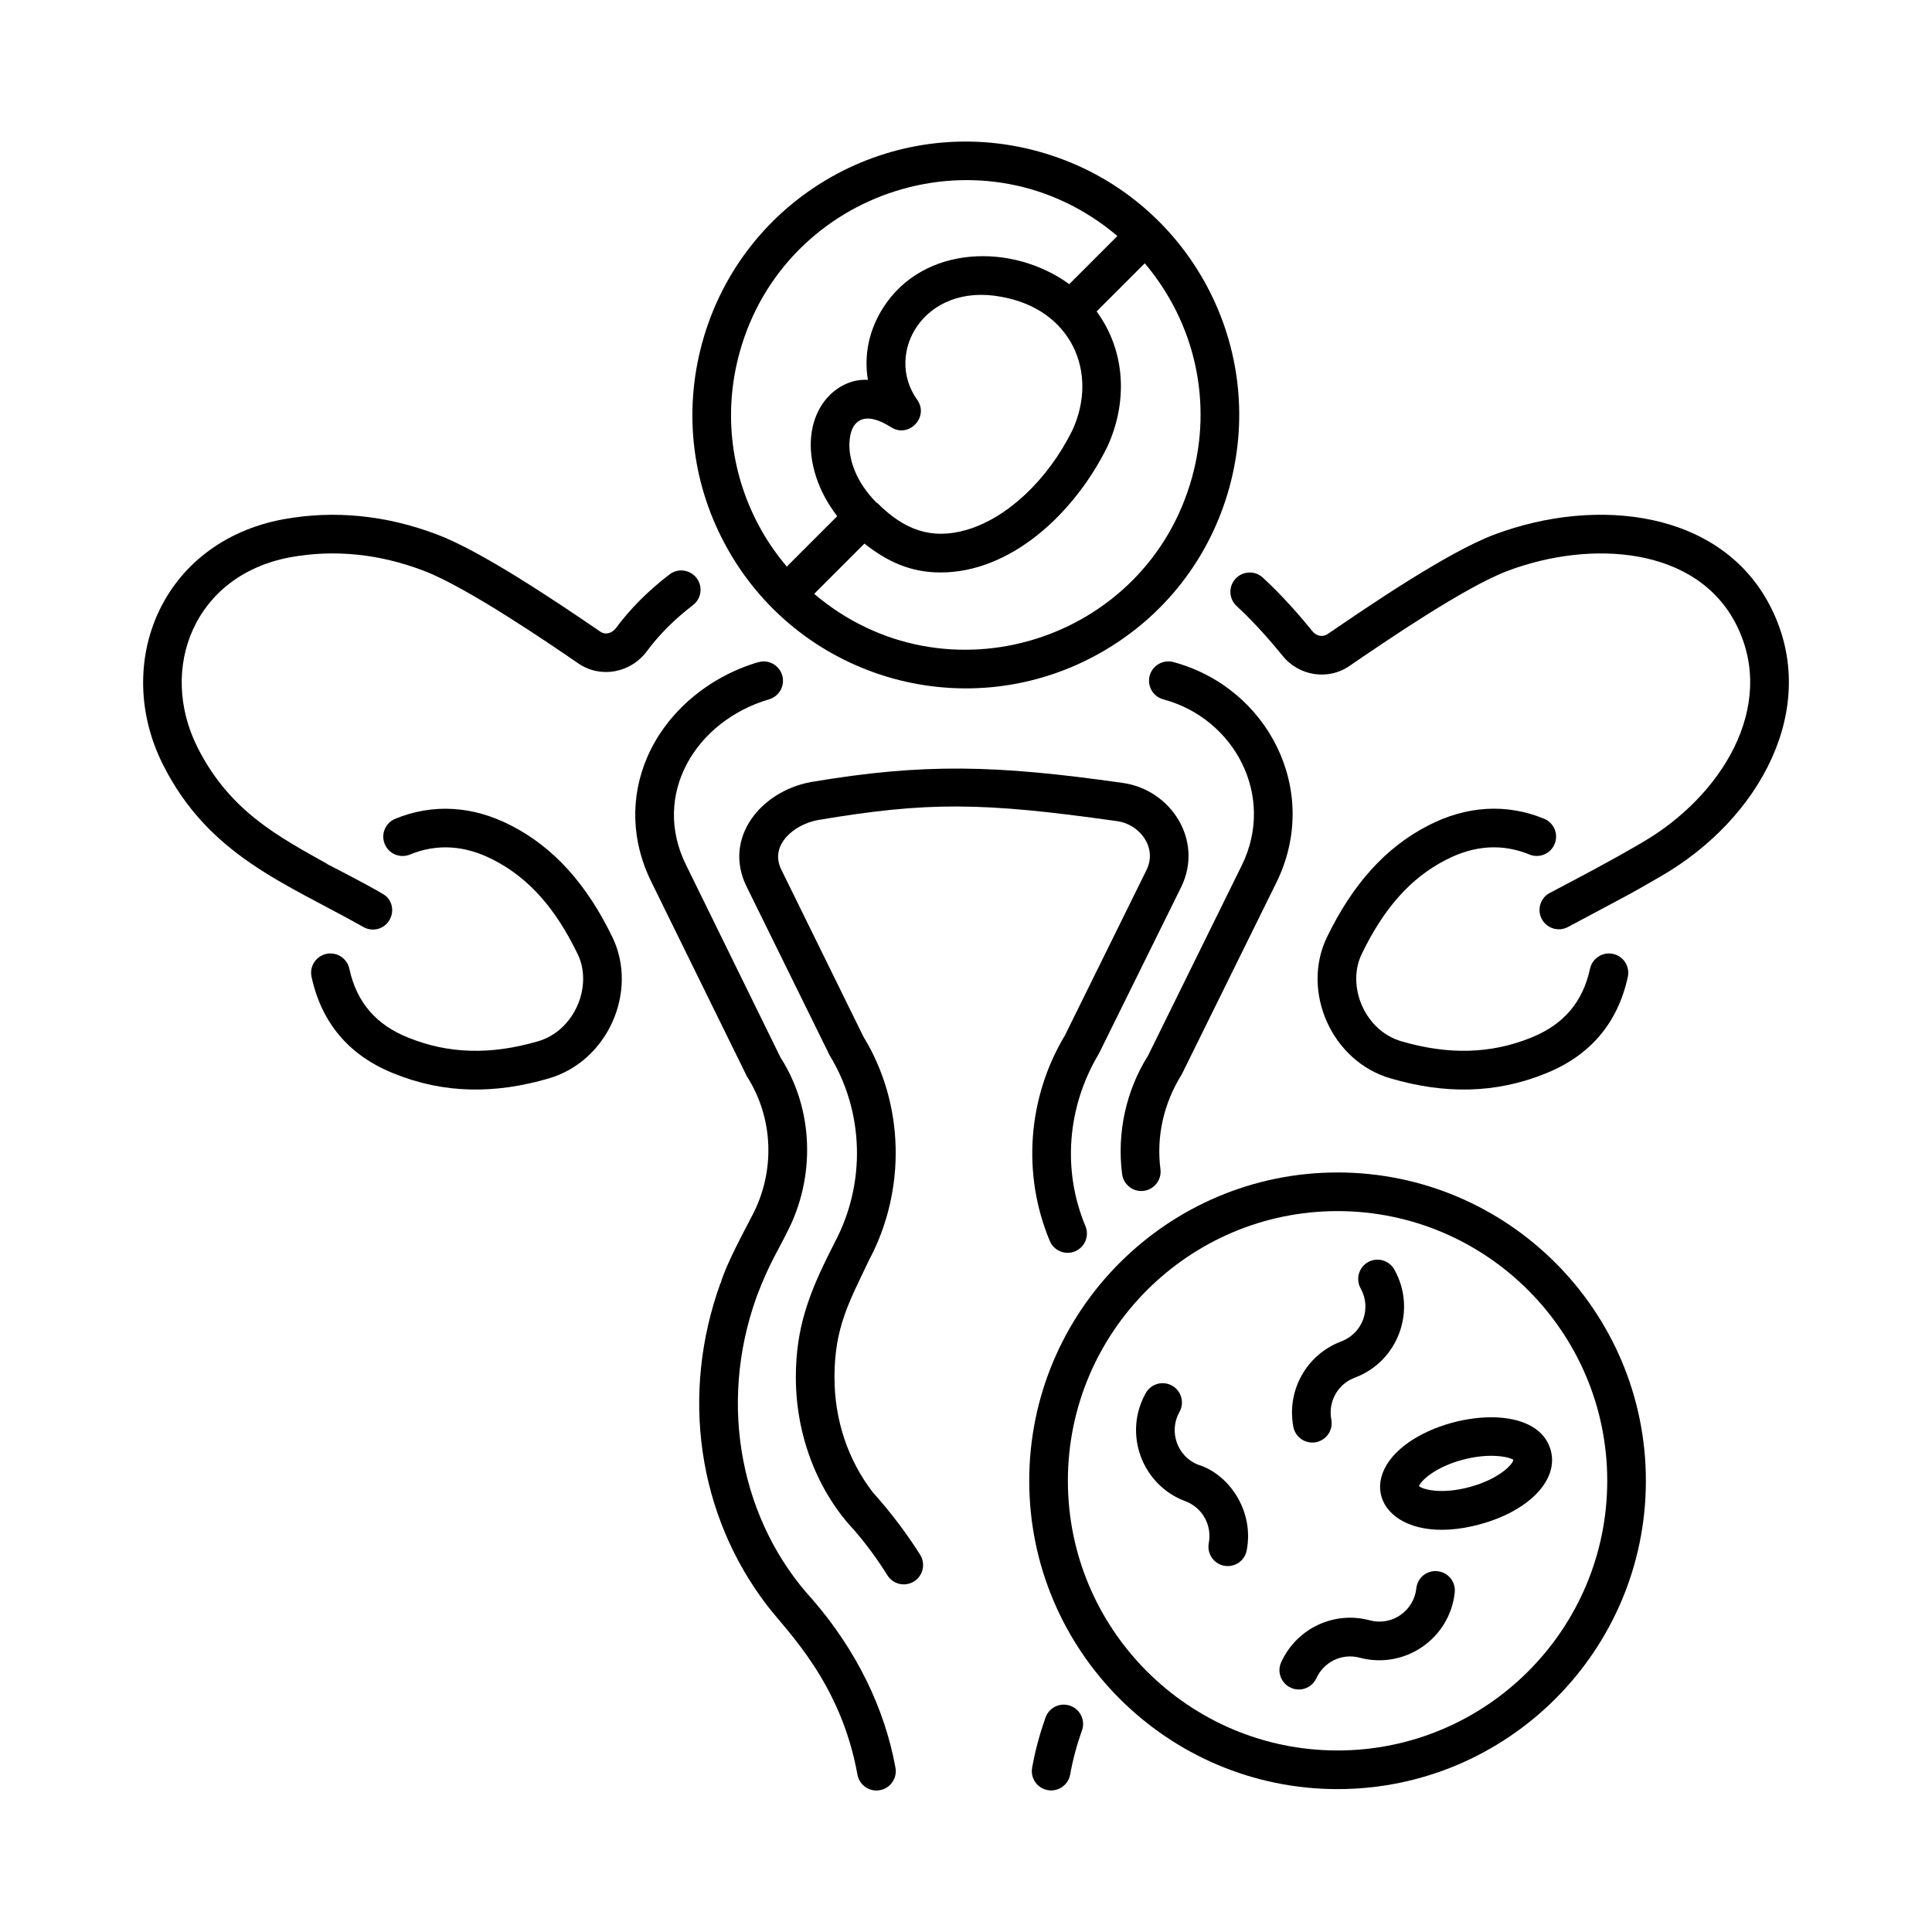 <svg id="Layer_1" enable-background="new 0 0 75 75" viewBox="0 0 75 75" xmlns="http://www.w3.org/2000/svg"><g id="Infertility"><path d="m40.313 5.88c-5.653-1.558-11.489 1.755-13.049 7.409-.753 2.732-.396 5.594 1.003 8.059v-0c2.889 5.088 9.353 6.89 14.465 3.987 2.465-1.399 4.236-3.675 4.99-6.407 1.558-5.651-1.756-11.489-7.409-13.047zm-11.603 7.808c1.75-6.349 9.543-8.871 14.667-4.526l-1.868 1.869c-2.207-1.607-5.662-1.534-7.226.917-.556.87-.751 1.856-.59 2.8-1.014-.073-2.167.809-2.218 2.42-.026.828.262 1.88 1.026 2.87l-1.958 1.958c-.361-.429-.689-.89-.972-1.388 0 0 0 0 0-0-1.202-2.116-1.508-4.573-.861-6.919zm5.354 5.847c-.015-.015-.034-.02-.05-.033-.775-.789-1.061-1.645-1.04-2.286.03-.953.619-1.274 1.613-.633.694.446 1.494-.397 1.017-1.067-1.293-1.807.268-4.558 3.26-3.995 2.732.482 3.793 2.939 2.77 5.174-.952 1.927-2.526 3.412-4.109 3.874-1.376.401-2.432-.007-3.46-1.035zm12.211-1.006c-1.757 6.376-9.567 8.854-14.669 4.525l1.951-1.951c.892.704 1.793 1.12 2.959 1.12 2.742 0 5.199-2.306 6.472-4.882.783-1.708.728-3.684-.417-5.251l1.869-1.869c1.978 2.344 2.632 5.417 1.835 8.31z"/><path d="m56.124 33.383c1.103-.573 2.196-.644 3.248-.211.384.156.82-.024.979-.409.158-.383-.025-.821-.408-.979-1.46-.6-3.018-.507-4.508.266-1.642.846-2.928 2.269-3.934 4.354-.989 2.083.185 4.791 2.48 5.459 2.086.611 4.075.601 6.024-.193 1.725-.692 2.796-1.953 3.187-3.748.088-.405-.17-.804-.574-.892-.404-.087-.804.169-.893.574-.281 1.297-1.026 2.171-2.282 2.675-1.557.633-3.206.68-5.041.144-1.432-.417-2.129-2.15-1.548-3.372.869-1.801 1.907-2.967 3.27-3.668z"/><path d="m20.883 40.423c-1.834.536-3.484.49-5.044-.146-1.252-.502-1.997-1.376-2.278-2.673-.089-.405-.486-.661-.893-.574-.404.088-.662.487-.574.892.391 1.795 1.462 3.056 3.183 3.746 1.979.807 3.968.797 6.027.196 2.297-.67 3.473-3.377 2.479-5.463-1.004-2.081-2.29-3.504-3.93-4.348-1.489-.774-3.049-.867-4.51-.268-.383.157-.566.595-.408.979.156.383.593.567.979.409 1.052-.433 2.147-.362 3.25.212 1.36.7 2.398 1.866 3.267 3.664.588 1.236-.124 2.96-1.548 3.375z"/><path d="m58.012 20.752c-1.826.684-4.956 2.825-6.47 3.86-.182.129-.438.086-.586-.1-.461-.568-1.171-1.391-1.935-2.091-.307-.28-.78-.258-1.06.047-.28.305-.259.78.046 1.06.733.671 1.433 1.497 1.78 1.925.639.8 1.789.969 2.61.391 1.342-.918 4.483-3.067 6.14-3.687 3.203-1.203 7.352-.963 8.885 2.13 1.556 3.141-.586 6.634-3.691 8.428-1.131.665-2.381 1.325-3.552 1.939-.371.186-.521.636-.336 1.006.187.372.638.52 1.006.335 2.962-1.577 2.284-1.209 3.63-1.981 3.85-2.224 6.197-6.539 4.287-10.393-1.891-3.817-6.776-4.365-10.755-2.869z"/><path d="m14.076 35.97c.122.077.261.115.399.115.669 0 1.005-.817.523-1.287-.146-.143-1.838-1.02-2.311-1.262l.003-.006c-1.908-1.069-3.784-2.054-5.025-4.521-1.531-3.054-.133-6.681 3.603-7.376 1.714-.311 3.455-.135 5.18.523 1.691.642 4.937 2.867 6.003 3.598.86.59 2.032.377 2.668-.483.469-.634 1.068-1.233 1.782-1.781.329-.252.392-.723.14-1.051-.253-.328-.723-.393-1.052-.139-.826.633-1.524 1.333-2.077 2.081-.136.183-.389.29-.613.136-1.914-1.312-4.652-3.13-6.316-3.762-1.985-.756-3.997-.958-5.985-.597-4.735.881-6.644 5.594-4.672 9.524 1.785 3.547 4.759 4.601 7.751 6.288z"/><path d="m41.544 68.885c.099-.558.253-1.133.458-1.709.139-.39-.065-.819-.455-.958-.396-.141-.82.065-.959.455-.232.654-.408 1.311-.521 1.951-.072.408.2.797.608.869.4.071.796-.194.868-.608z"/><path d="m45.549 25.701c-.396-.107-.812.13-.919.529-.107.4.13.812.53.919 2.768.744 4.364 3.75 3.051 6.434l-3.642 7.392c-.856 1.361-1.215 2.997-1.009 4.605.049.378.371.655.743.655.032 0 .063-.002.097-.006.41-.053.701-.429.648-.839-.162-1.264.118-2.548.828-3.684l3.681-7.462c1.736-3.549-.34-7.558-4.009-8.543z"/><path d="m29.433 25.706c-1.938.571-3.546 1.942-4.299 3.669-.683 1.567-.627 3.299.157 4.871l3.701 7.534c1.036 1.618 1.115 3.689.208 5.408-.201.404-.979 1.8-1.226 2.626l-.006-.002c-1.56 4.319-.883 8.997 1.809 12.509.775 1.015 2.86 2.977 3.509 6.569.065.363.382.617.737.617.474 0 .821-.428.739-.883-.42-2.32-1.526-4.57-3.215-6.523-2.747-2.989-3.711-7.507-2.169-11.779.002-.005.004-.009.005-.014.488-1.287.878-1.864 1.144-2.42 1.159-2.193 1.055-4.842-.23-6.841l-3.662-7.464c-1.358-2.727.358-5.593 3.222-6.436.397-.117.625-.534.508-.931-.117-.397-.533-.628-.932-.507z"/><path d="m45.861 34.42c.867-1.804-.406-3.767-2.28-4.028-4.919-.697-7.712-.772-12.091-.035-1.955.356-3.435 2.174-2.508 4.059l3.224 6.55c1.339 2.191 1.419 4.968.198 7.264l-.128.256c-.874 1.725-1.381 3.063-1.381 4.979 0 2.366.912 4.498 2.252 5.92.473.546.911 1.141 1.301 1.767.219.351.681.459 1.034.239.351-.219.458-.682.239-1.033-.433-.694-1.089-1.598-1.841-2.429-.972-1.269-1.485-2.812-1.485-4.464 0-1.932.567-2.919 1.342-4.548 1.46-2.746 1.363-6.092-.219-8.673l-3.19-6.49c-.465-.944.491-1.75 1.422-1.919 4.25-.717 6.367-.702 11.622.043.871.121 1.559 1.015 1.141 1.885l-3.17 6.426c-1.453 2.417-1.673 5.403-.589 7.986.16.382.601.563.981.401.382-.16.562-.6.401-.981-.899-2.145-.716-4.624.521-6.688z"/><path d="m39.955 57.484c0 6.6 5.369 11.969 11.969 11.969s11.969-5.369 11.969-11.969c0-6.6-5.369-11.969-11.969-11.969s-11.969 5.369-11.969 11.969zm11.969-10.469c5.772 0 10.469 4.696 10.469 10.469 0 5.773-4.696 10.469-10.469 10.469s-10.469-4.696-10.469-10.469c0-5.772 4.696-10.469 10.469-10.469z"/><path d="m46.01 58.275c.691.259 1.043.958.915 1.629-.088.459.262.891.737.891.353 0 .667-.25.735-.609.302-1.575-.73-2.986-1.902-3.331-.796-.327-1.135-1.284-.709-2.042.203-.361.076-.818-.285-1.021-.361-.204-.818-.075-1.021.285-.885 1.569-.158 3.564 1.53 4.199z"/><path d="m51.084 55.986c.407-.077.675-.47.598-.877-.128-.672.225-1.371.914-1.629 1.691-.635 2.414-2.632 1.531-4.198-.203-.36-.658-.489-1.021-.286-.36.203-.488.661-.285 1.021.418.744.11 1.726-.759 2.059-1.343.507-2.122 1.9-1.854 3.314.076.403.465.674.876.597z"/><path d="m50.419 65.587c.283 0 .556-.162.682-.438.285-.62.973-.986 1.689-.796 1.741.461 3.49-.739 3.683-2.533.044-.412-.255-.781-.666-.825-.419-.048-.783.254-.826.666-.088.842-.91 1.477-1.812 1.238-1.392-.369-2.832.317-3.432 1.625-.23.5.14 1.062.682 1.062z"/><path d="m57.447 59.174c1.905-.515 3.064-1.72 2.755-2.864-.516-1.918-4.206-1.493-5.835-.07-1.863 1.628-.285 3.846 3.08 2.935zm-.677-2.503c1.14-.307 1.888-.083 1.98 0-.022.176-.559.748-1.695 1.054-1.071.292-1.805.107-1.971-.033.073-.205.612-.731 1.686-1.022z"/></g></svg>